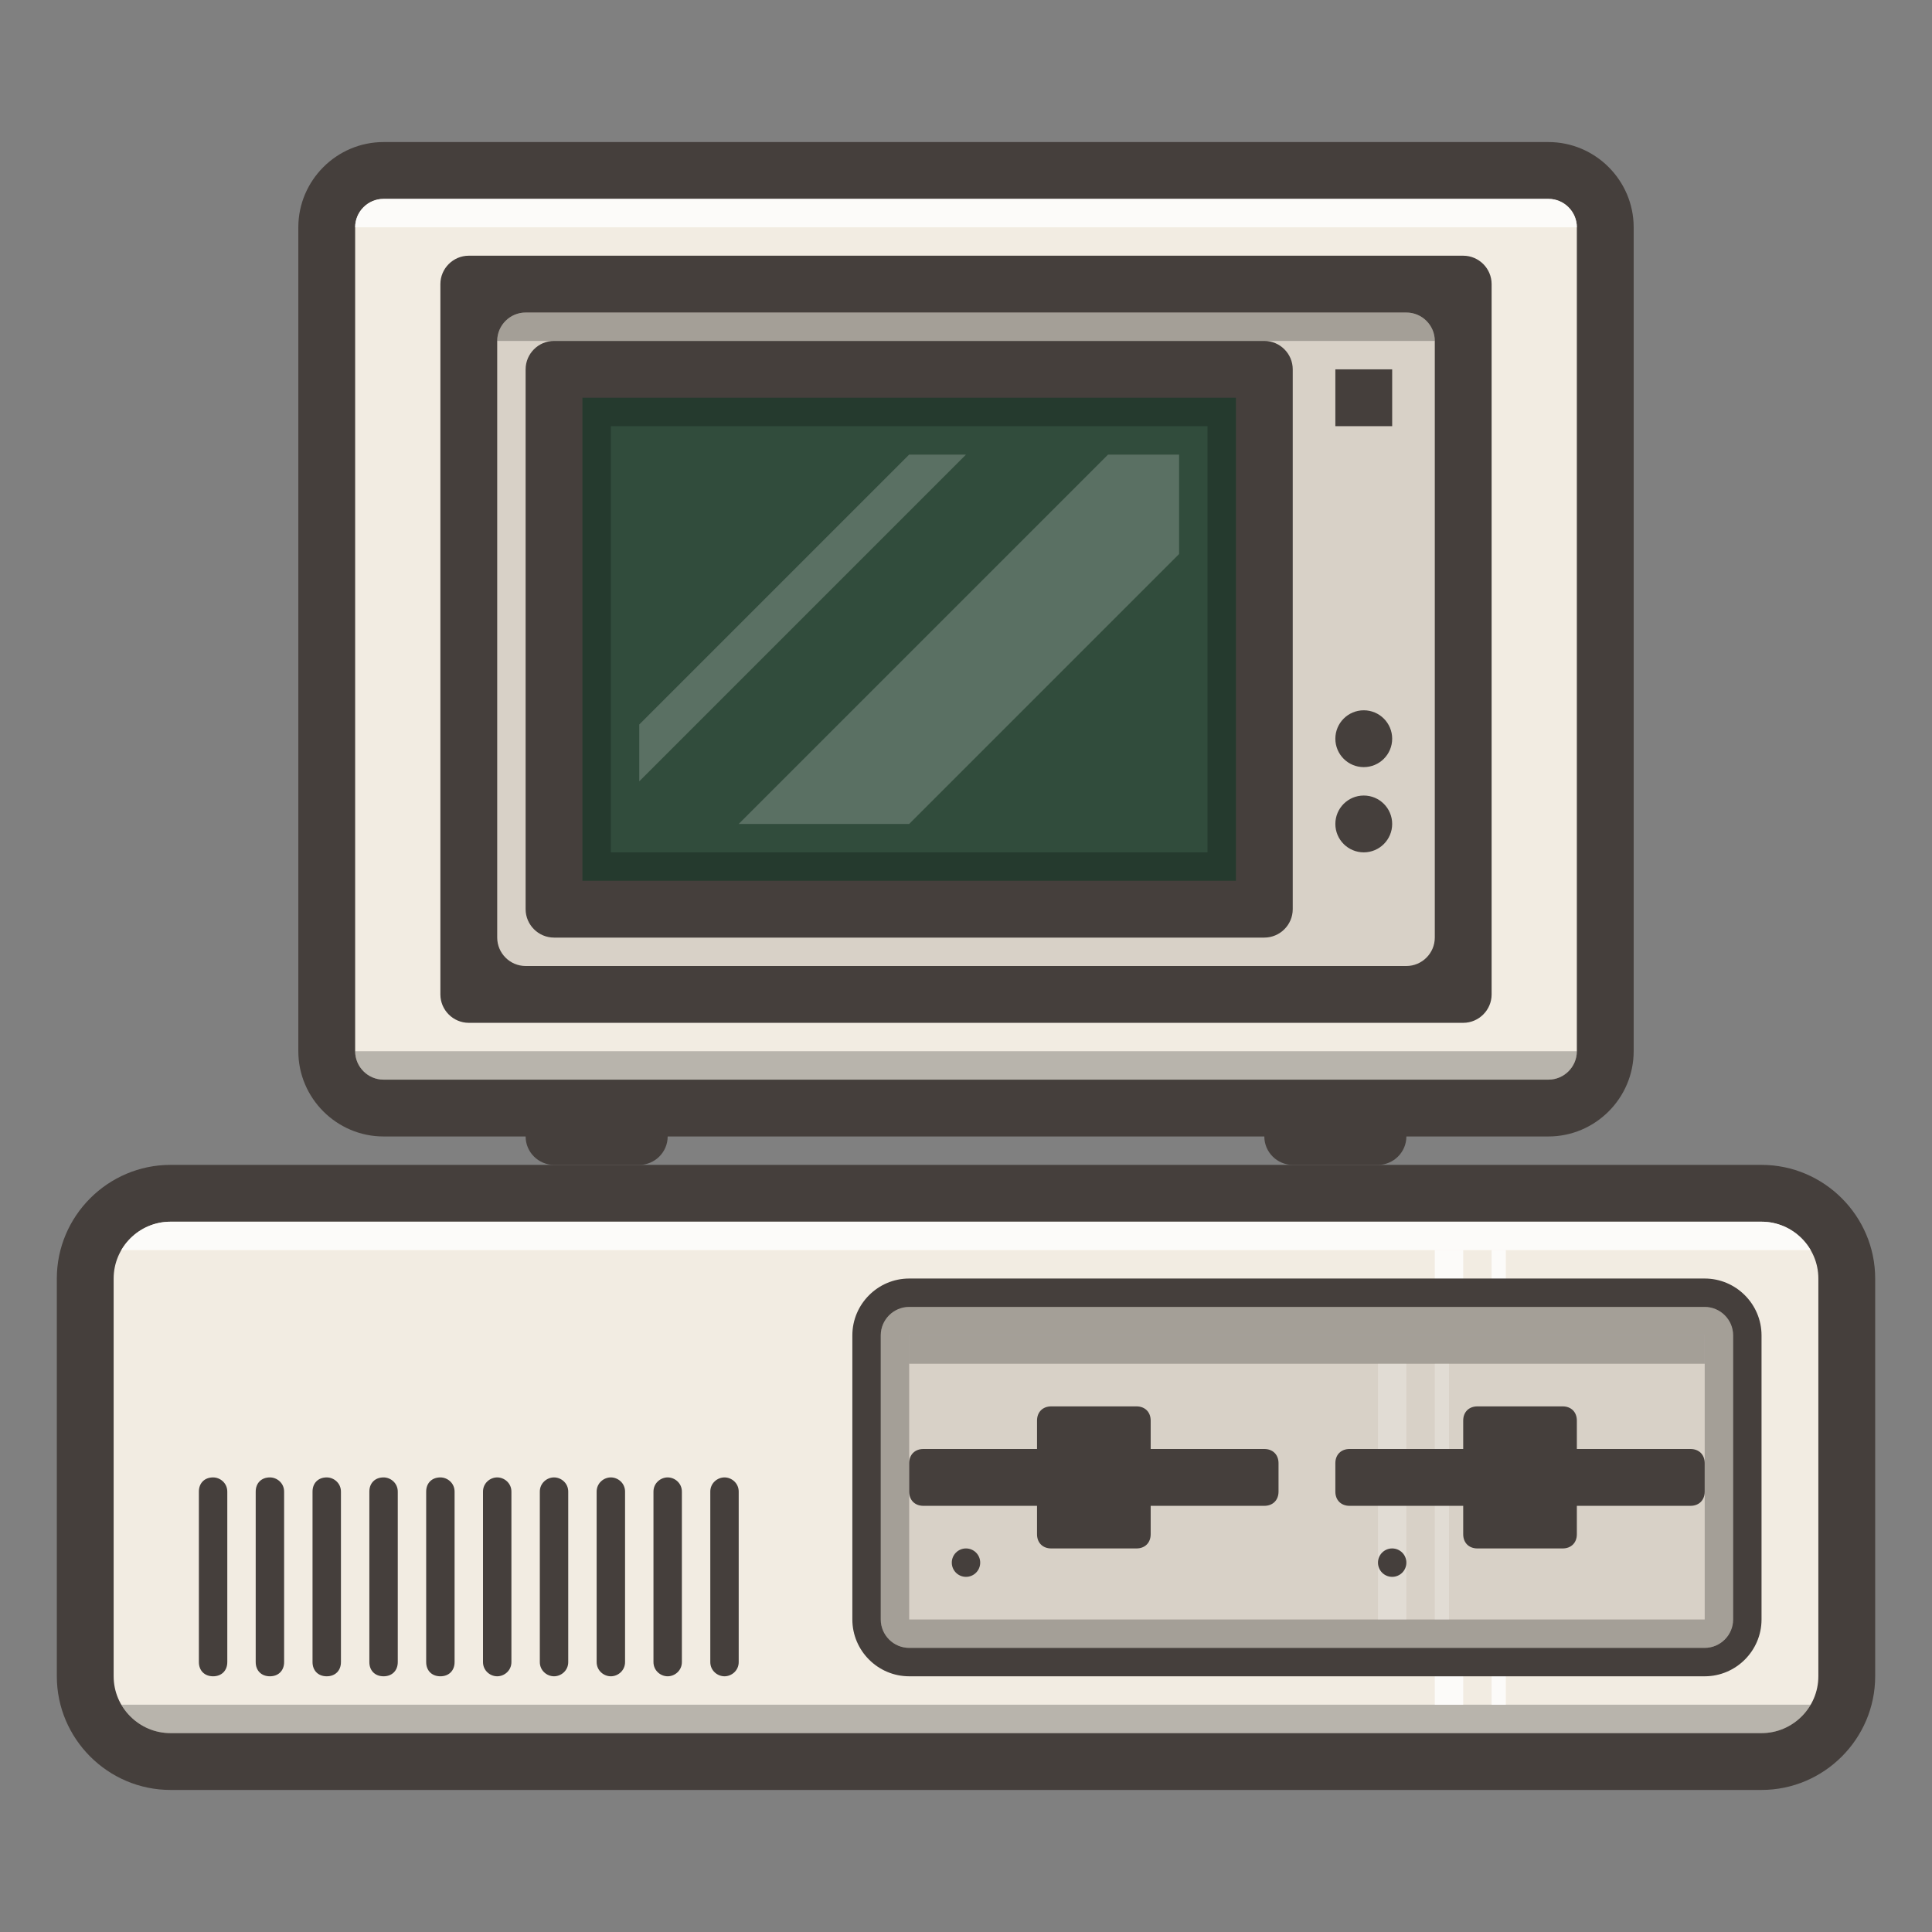<?xml version="1.0" ?><svg height="136px" id="icons__x28_128_x__x_128_x29_" style="enable-background:new 0 0 136 136;" version="1.1" viewBox="0 0 136 136" width="136px" xml:space="preserve" xmlns="http://www.w3.org/2000/svg" xmlns:xlink="http://www.w3.org/1999/xlink"><rect x="0" y="0" width="136" height="136" fill="#808080" stroke="none"/><g><g><path d="M12,126c-4.4,0-8-3.6-8-8V90c0-4.4,3.6-8,8-8h112c4.4,0,8,3.6,8,8v28c0,4.4-3.6,8-8,8H12z" style="fill:#453F3C;"/><path d="M124,122H12c-2.2,0-4-1.8-4-4V90c0-2.2,1.8-4,4-4h112c2.2,0,4,1.8,4,4v28    C128,120.2,126.2,122,124,122z" style="fill:#F2ECE2;"/><g><defs><path d="M124,122H12c-2.2,0-4-1.8-4-4V90c0-2.2,1.8-4,4-4h112c2.2,0,4,1.8,4,4v28C128,120.2,126.2,122,124,122z" id="SVGID_1_"/></defs><clipPath id="SVGID_2_"><use style="overflow:visible;" xlink:href="#SVGID_1_"/></clipPath><rect height="6" style="mix-blend-mode:overlay;opacity:0.8;clip-path:url(#SVGID_2_);fill:#FFFFFF;" width="128" x="4" y="82"/><rect height="6" style="opacity:0.24;clip-path:url(#SVGID_2_);" width="128" x="4" y="120"/></g><g><rect height="32" style="mix-blend-mode:overlay;opacity:0.8;fill:#FFFFFF;" width="2" x="101" y="88"/><rect height="32" style="mix-blend-mode:overlay;opacity:0.8;fill:#FFFFFF;" width="1" x="105" y="88"/></g><g><path d="M15,118L15,118c-0.6,0-1-0.4-1-1v-12c0-0.6,0.4-1,1-1h0c0.5,0,1,0.4,1,1v12     C16,117.6,15.6,118,15,118z" style="fill:#453F3C;"/><path d="M19,118L19,118c-0.6,0-1-0.4-1-1v-12c0-0.6,0.4-1,1-1h0c0.5,0,1,0.4,1,1v12     C20,117.6,19.6,118,19,118z" style="fill:#453F3C;"/><path d="M23,118L23,118c-0.6,0-1-0.4-1-1v-12c0-0.6,0.4-1,1-1h0c0.5,0,1,0.4,1,1v12     C24,117.6,23.6,118,23,118z" style="fill:#453F3C;"/><path d="M27,118L27,118c-0.6,0-1-0.4-1-1v-12c0-0.6,0.4-1,1-1h0c0.5,0,1,0.4,1,1v12     C28,117.6,27.6,118,27,118z" style="fill:#453F3C;"/><path d="M31,118L31,118c-0.6,0-1-0.4-1-1v-12c0-0.6,0.4-1,1-1h0c0.5,0,1,0.4,1,1v12     C32,117.6,31.6,118,31,118z" style="fill:#453F3C;"/><path d="M35,118L35,118c-0.5,0-1-0.4-1-1v-12c0-0.6,0.5-1,1-1l0,0c0.5,0,1,0.4,1,1v12     C36,117.6,35.5,118,35,118z" style="fill:#453F3C;"/><path d="M39,118L39,118c-0.5,0-1-0.4-1-1v-12c0-0.6,0.5-1,1-1l0,0c0.5,0,1,0.4,1,1v12     C40,117.6,39.5,118,39,118z" style="fill:#453F3C;"/><path d="M43,118L43,118c-0.5,0-1-0.4-1-1v-12c0-0.6,0.5-1,1-1l0,0c0.5,0,1,0.4,1,1v12     C44,117.6,43.5,118,43,118z" style="fill:#453F3C;"/><path d="M47,118L47,118c-0.5,0-1-0.4-1-1v-12c0-0.6,0.5-1,1-1l0,0c0.5,0,1,0.4,1,1v12     C48,117.6,47.5,118,47,118z" style="fill:#453F3C;"/><path d="M51,118L51,118c-0.5,0-1-0.4-1-1v-12c0-0.6,0.5-1,1-1l0,0c0.5,0,1,0.4,1,1v12     C52,117.6,51.5,118,51,118z" style="fill:#453F3C;"/></g><g><path d="M64,118c-2.2,0-4-1.8-4-4V94c0-2.2,1.8-4,4-4h56c2.2,0,4,1.8,4,4v20c0,2.2-1.8,4-4,4H64z" style="fill:#453F3C;"/><path d="M120,116H64c-1.1,0-2-0.9-2-2V94c0-1.1,0.9-2,2-2h56c1.1,0,2,0.9,2,2v20     C122,115.1,121.1,116,120,116z" style="fill:#D8D1C7;"/><g><path d="M80,109h-6c-0.6,0-1-0.4-1-1v-8c0-0.6,0.4-1,1-1h6c0.6,0,1,0.4,1,1v8C81,108.6,80.6,109,80,109z" style="fill:#453F3C;"/><path d="M89,106H65c-0.6,0-1-0.4-1-1v-2c0-0.6,0.4-1,1-1h24c0.6,0,1,0.4,1,1v2C90,105.6,89.6,106,89,106z      " style="fill:#453F3C;"/></g><circle cx="68" cy="110" r="1" style="fill:#453F3C;"/><path d="M120,92H64c-1.1,0-2,0.9-2,2v20c0,1.1,0.9,2,2,2h56c1.1,0,2-0.9,2-2V94C122,92.9,121.1,92,120,92z      M120,114H64V94h56V114z" style="opacity:0.24;"/><rect height="2" style="opacity:0.24;" width="56" x="64" y="94"/><g><rect height="18" style="mix-blend-mode:overlay;opacity:0.24;fill:#FFFFFF;" width="2" x="97" y="96"/><rect height="18" style="mix-blend-mode:overlay;opacity:0.24;fill:#FFFFFF;" width="1" x="101" y="96"/></g><g><path d="M110,109h-6c-0.6,0-1-0.4-1-1v-8c0-0.6,0.4-1,1-1h6c0.6,0,1,0.4,1,1v8      C111,108.6,110.6,109,110,109z" style="fill:#453F3C;"/><path d="M119,106H95c-0.6,0-1-0.4-1-1v-2c0-0.6,0.4-1,1-1h24c0.6,0,1,0.4,1,1v2      C120,105.6,119.6,106,119,106z" style="fill:#453F3C;"/><circle cx="98" cy="110" r="1" style="fill:#453F3C;"/></g></g></g><g><g><path d="M47,76v4c0,1.1-0.9,2-2,2h-6c-1.1,0-2-0.9-2-2v-4H47z" style="fill:#453F3C;"/><path d="M99,76v4c0,1.1-0.9,2-2,2h-6c-1.1,0-2-0.9-2-2v-4H99z" style="fill:#453F3C;"/><g><path d="M27,80c-3.3,0-6-2.7-6-6V16c0-3.3,2.7-6,6-6h82c3.3,0,6,2.7,6,6v58c0,3.3-2.7,6-6,6H27z" style="fill:#453F3C;"/><path d="M109,76H27c-1.1,0-2-0.9-2-2V16c0-1.1,0.9-2,2-2h82c1.1,0,2,0.9,2,2v58C111,75.1,110.1,76,109,76      z" style="fill:#F2ECE2;"/></g></g><g><path d="M103,72H33c-1.1,0-2-0.9-2-2V20c0-1.1,0.9-2,2-2h70c1.1,0,2,0.9,2,2v50C105,71.1,104.1,72,103,72z     " style="fill:#453F3C;"/><path d="M99,68H37c-1.1,0-2-0.9-2-2V24c0-1.1,0.9-2,2-2h62c1.1,0,2,0.9,2,2v42C101,67.1,100.1,68,99,68z" style="fill:#D8D1C7;"/><path d="M89,66H39c-1.1,0-2-0.9-2-2V26c0-1.1,0.9-2,2-2h50c1.1,0,2,0.9,2,2v38C91,65.1,90.1,66,89,66z" style="fill:#453F3C;"/><g><circle cx="96" cy="52" r="2" style="fill:#453F3C;"/><circle cx="96" cy="58" r="2" style="fill:#453F3C;"/></g><rect height="4" style="fill:#453F3C;" width="4" x="94" y="26"/><g><defs><path d="M99,68H37c-1.1,0-2-0.9-2-2V24c0-1.1,0.9-2,2-2h62c1.1,0,2,0.9,2,2v42C101,67.1,100.1,68,99,68z" id="SVGID_3_"/></defs><clipPath id="SVGID_4_"><use style="overflow:visible;" xlink:href="#SVGID_3_"/></clipPath><rect height="3" style="opacity:0.24;clip-path:url(#SVGID_4_);" width="69" x="33" y="21"/></g><rect height="34" style="fill:#314C3C;" width="46" x="41" y="28"/><g><defs><rect height="26" id="SVGID_5_" width="38" x="45" y="32"/></defs><clipPath id="SVGID_6_"><use style="overflow:visible;" xlink:href="#SVGID_5_"/></clipPath><g style="mix-blend-mode:overlay;opacity:0.2;clip-path:url(#SVGID_6_);"><path d="M56,66H44l42-42h12L56,66z" style="fill:#FFFFFF;"/><path d="M34,66h-4l42-42h4L34,66z" style="fill:#FFFFFF;"/></g></g><path d="M41,28v34h46V28H41z M85,60H43V30h42V60z" style="opacity:0.24;"/></g><g><defs><path d="M109,76H27c-1.1,0-2-0.9-2-2V16c0-1.1,0.9-2,2-2h82c1.1,0,2,0.9,2,2v58C111,75.1,110.1,76,109,76z" id="SVGID_7_"/></defs><clipPath id="SVGID_8_"><use style="overflow:visible;" xlink:href="#SVGID_7_"/></clipPath><rect height="6" style="mix-blend-mode:overlay;opacity:0.8;clip-path:url(#SVGID_8_);fill:#FFFFFF;" width="94" x="21" y="10"/><rect height="6" style="opacity:0.24;clip-path:url(#SVGID_8_);" width="94" x="21" y="74"/></g></g></g></svg>